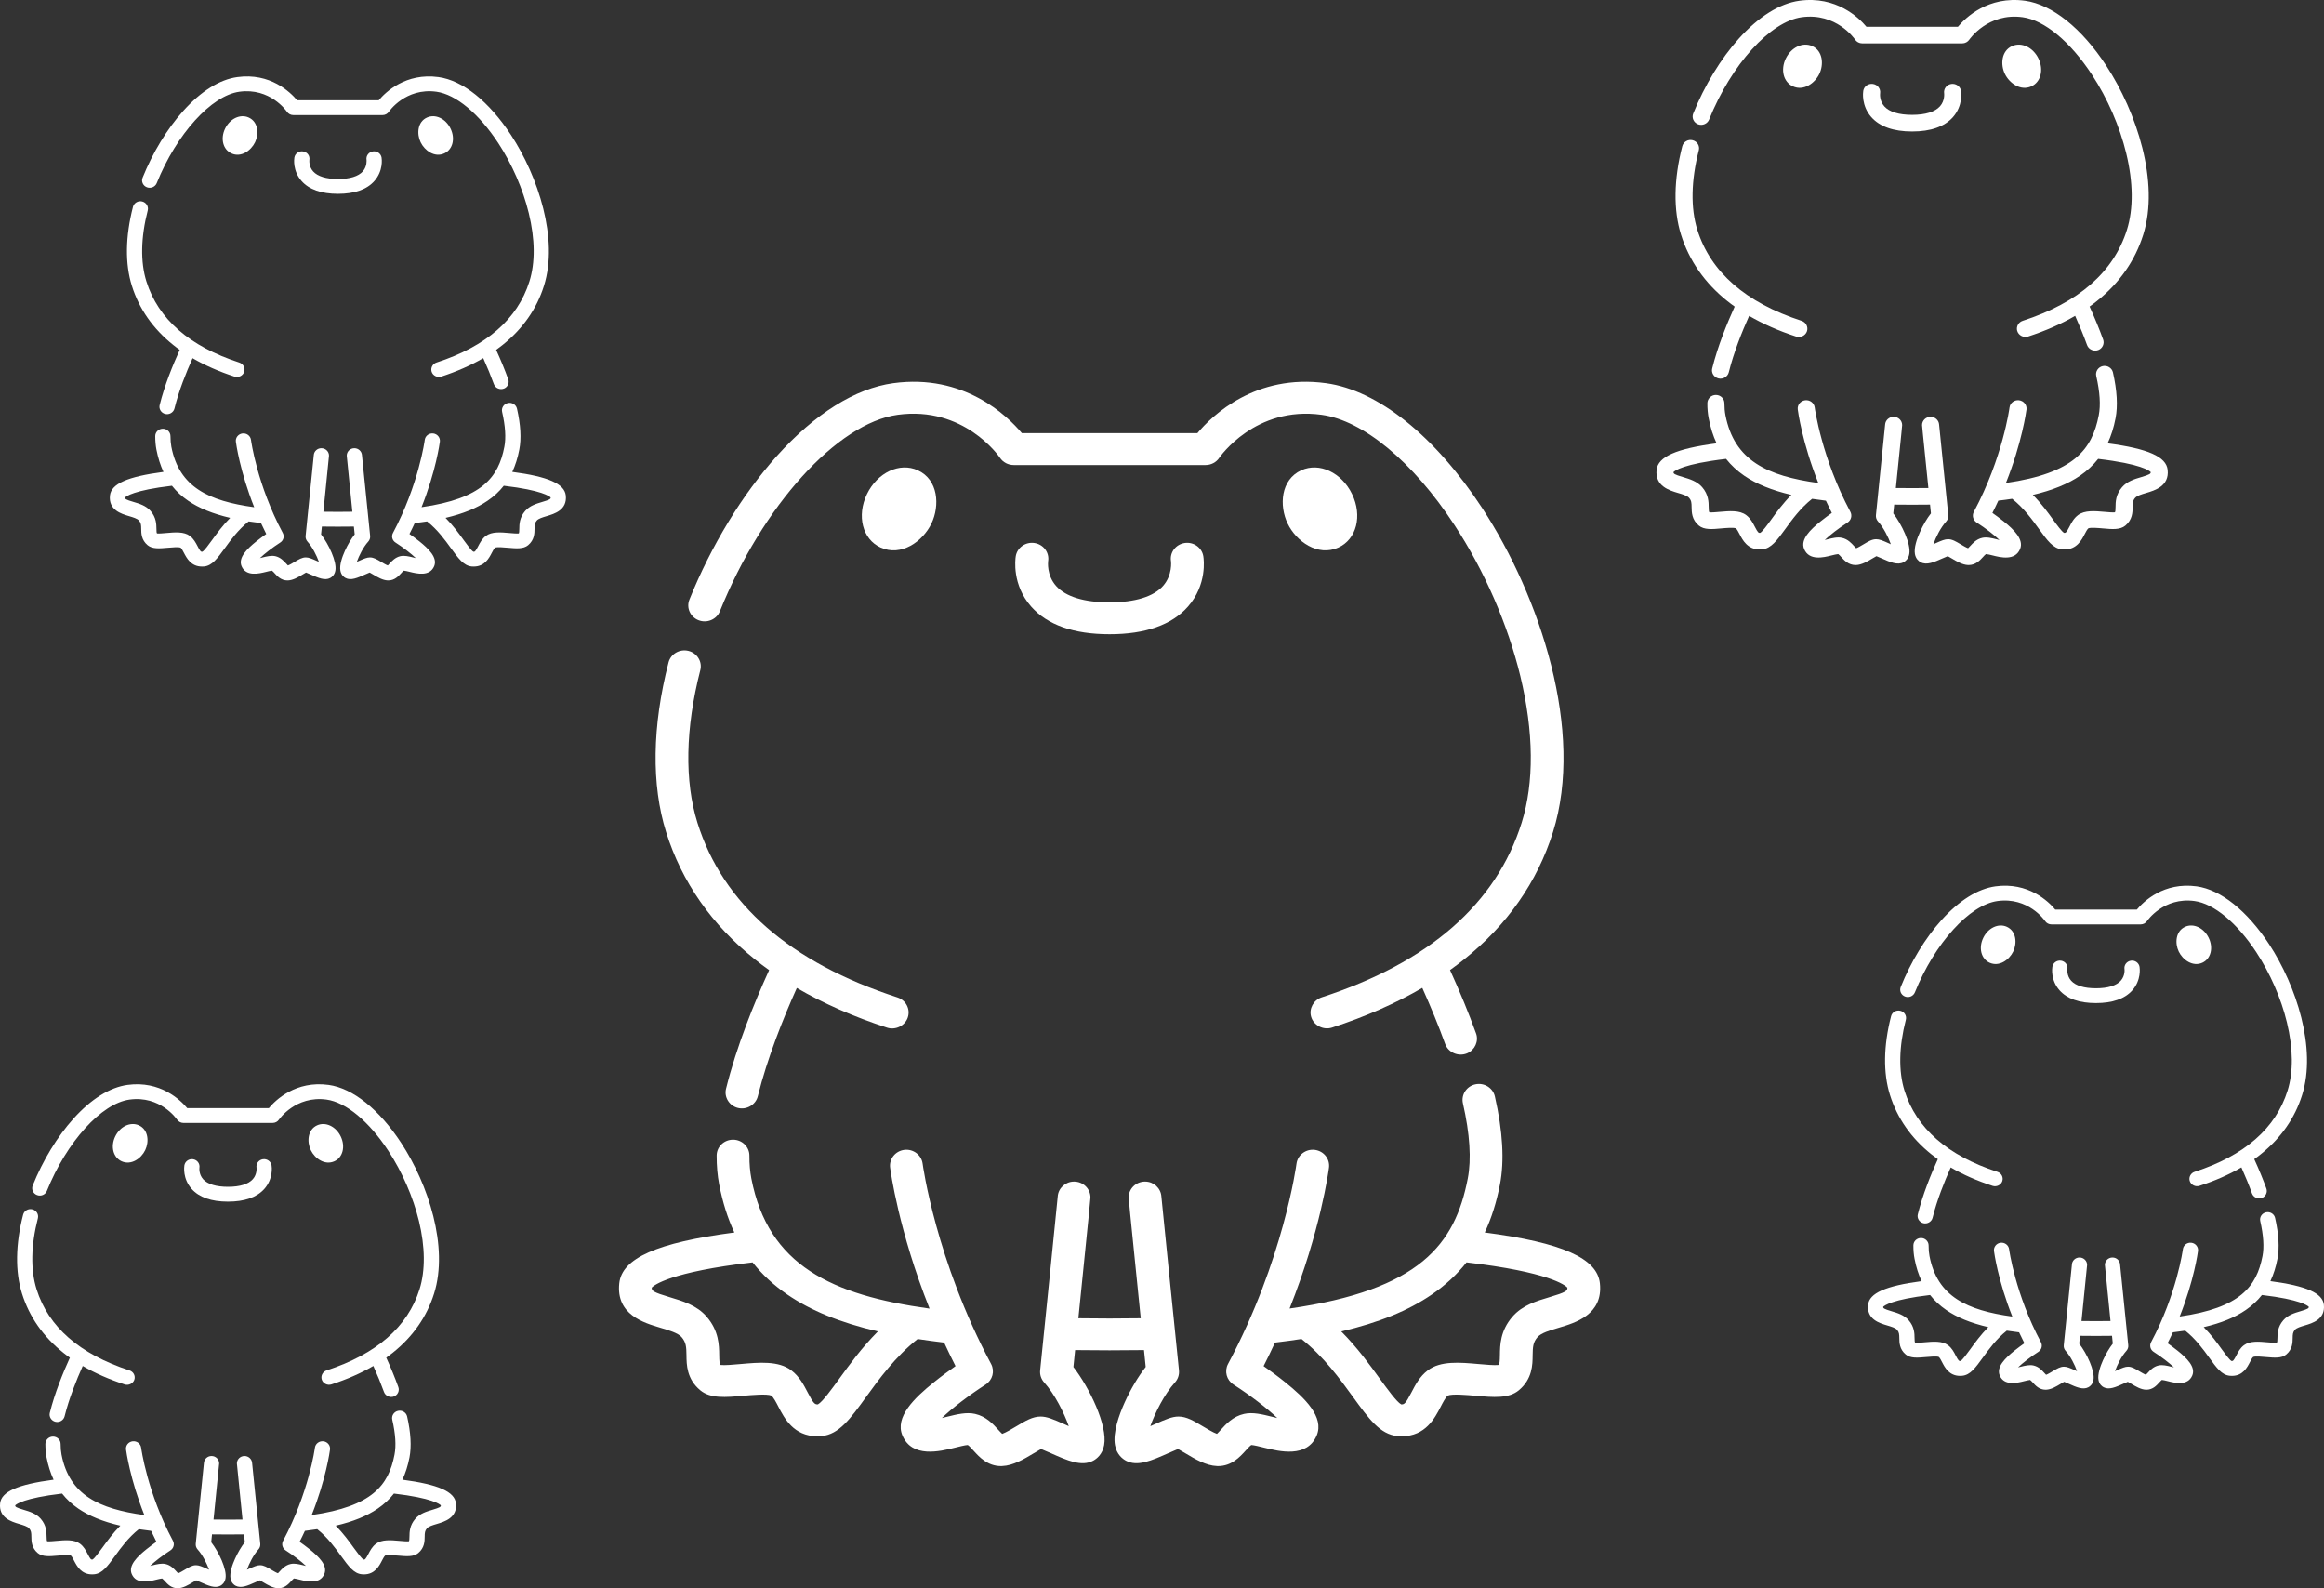 <svg width="60" height="41" viewBox="0 0 60 41" fill="none" xmlns="http://www.w3.org/2000/svg">
<rect x="0" y="0" width="60" height="41" fill="#333333" stroke="none"/>
<path d="M41.305 33.128C41.236 32.48 40.338 32.078 38.333 31.815C38.506 31.446 38.636 31.035 38.725 30.575C38.843 29.966 38.799 29.202 38.594 28.303C38.544 28.081 38.318 27.941 38.09 27.99C37.862 28.039 37.719 28.259 37.769 28.481C37.949 29.27 37.99 29.924 37.894 30.422C37.564 32.126 36.655 33.296 33.294 33.778C34.092 31.773 34.301 30.224 34.311 30.142C34.34 29.916 34.176 29.711 33.945 29.682C33.714 29.654 33.502 29.813 33.472 30.039C33.469 30.063 33.138 32.529 31.705 35.208C31.605 35.395 31.666 35.625 31.847 35.741C32.289 36.025 32.722 36.36 32.976 36.604C32.928 36.593 32.883 36.582 32.847 36.573C32.586 36.508 32.34 36.447 32.118 36.498C31.831 36.563 31.652 36.761 31.521 36.906C31.491 36.939 31.449 36.985 31.419 37.013C31.323 36.98 31.149 36.875 31.05 36.816C30.817 36.676 30.633 36.566 30.427 36.566C30.264 36.566 30.103 36.634 29.809 36.765C29.777 36.779 29.739 36.796 29.699 36.814C29.819 36.473 30.061 35.988 30.334 35.686C30.412 35.6 30.449 35.487 30.438 35.373C30.316 34.175 29.998 31.05 29.984 30.887C29.97 30.671 29.787 30.501 29.562 30.501C29.328 30.501 29.139 30.685 29.139 30.912C29.139 30.936 29.139 30.959 29.451 34.029C29.191 34.033 28.922 34.035 28.646 34.035C28.37 34.035 28.101 34.033 27.841 34.029C28.153 30.959 28.153 30.936 28.153 30.912C28.153 30.685 27.964 30.501 27.73 30.501C27.506 30.501 27.322 30.671 27.308 30.887C27.294 31.05 26.976 34.175 26.854 35.373C26.843 35.487 26.88 35.6 26.958 35.686C27.231 35.988 27.473 36.473 27.593 36.814C27.553 36.796 27.515 36.779 27.483 36.765C27.189 36.634 27.028 36.566 26.865 36.566C26.659 36.566 26.475 36.676 26.242 36.816C26.142 36.876 25.966 36.981 25.874 37.013C25.843 36.986 25.802 36.939 25.771 36.906C25.64 36.761 25.46 36.563 25.174 36.498C24.952 36.447 24.706 36.508 24.445 36.573C24.408 36.582 24.364 36.593 24.317 36.604C24.57 36.36 25.003 36.025 25.445 35.741C25.626 35.625 25.687 35.395 25.587 35.208C24.159 32.536 23.823 30.063 23.82 30.039C23.79 29.813 23.579 29.654 23.347 29.682C23.116 29.711 22.952 29.916 22.981 30.142C22.992 30.224 23.2 31.774 23.999 33.78C21.475 33.431 19.833 32.67 19.398 30.422C19.364 30.246 19.347 30.047 19.348 29.831C19.349 29.605 19.16 29.42 18.926 29.419C18.926 29.419 18.925 29.419 18.925 29.419C18.692 29.419 18.503 29.602 18.502 29.829C18.501 30.096 18.523 30.347 18.567 30.575C18.657 31.035 18.786 31.446 18.959 31.815C16.954 32.078 16.056 32.48 15.988 33.127C15.902 33.934 16.618 34.146 17.046 34.273C17.271 34.34 17.504 34.408 17.598 34.517C17.714 34.652 17.72 34.77 17.723 34.984C17.725 35.228 17.729 35.596 18.079 35.888C18.34 36.106 18.735 36.071 19.193 36.03C19.407 36.011 19.803 35.976 19.914 36.025C19.974 36.075 20.039 36.202 20.097 36.314C20.246 36.603 20.49 37.074 21.098 37.074C21.135 37.074 21.175 37.072 21.216 37.069C21.661 37.027 21.954 36.623 22.359 36.063C22.697 35.596 23.113 35.023 23.691 34.565C23.91 34.598 24.138 34.629 24.375 34.657C24.467 34.857 24.565 35.059 24.669 35.264C24.511 35.374 24.312 35.519 24.117 35.676C23.6 36.091 23.099 36.58 23.298 37.054C23.547 37.645 24.267 37.466 24.654 37.37C24.761 37.343 24.918 37.304 24.985 37.301C25.022 37.323 25.093 37.401 25.137 37.45C25.28 37.608 25.495 37.845 25.843 37.845C25.852 37.845 25.862 37.845 25.871 37.844C26.155 37.834 26.437 37.665 26.686 37.516C26.744 37.481 26.823 37.434 26.878 37.404C26.949 37.432 27.055 37.479 27.132 37.513C27.557 37.702 27.924 37.865 28.222 37.707C28.309 37.661 28.462 37.547 28.506 37.303C28.598 36.796 28.128 35.822 27.713 35.287C27.728 35.136 27.743 34.991 27.757 34.851C28.044 34.855 28.341 34.857 28.646 34.857C28.951 34.857 29.248 34.855 29.535 34.851C29.549 34.991 29.564 35.136 29.579 35.286C29.384 35.535 29.19 35.86 29.035 36.205C28.889 36.53 28.728 36.983 28.786 37.303C28.83 37.547 28.983 37.661 29.07 37.707C29.369 37.865 29.735 37.702 30.16 37.513C30.237 37.479 30.343 37.432 30.414 37.404C30.469 37.434 30.548 37.481 30.606 37.516C30.855 37.665 31.137 37.834 31.421 37.844C31.43 37.845 31.439 37.845 31.449 37.845C31.797 37.845 32.011 37.608 32.155 37.45C32.199 37.401 32.272 37.321 32.306 37.301C32.372 37.304 32.531 37.343 32.638 37.37C33.025 37.466 33.745 37.645 33.994 37.054C34.193 36.58 33.692 36.091 33.175 35.676C32.98 35.519 32.781 35.374 32.623 35.264C32.727 35.059 32.825 34.857 32.917 34.657C33.154 34.629 33.382 34.598 33.601 34.564C34.179 35.022 34.595 35.596 34.933 36.063C35.339 36.623 35.631 37.027 36.077 37.069C36.117 37.072 36.157 37.074 36.194 37.074C36.802 37.074 37.046 36.603 37.195 36.314C37.253 36.202 37.318 36.075 37.378 36.025C37.489 35.976 37.885 36.011 38.099 36.03C38.557 36.071 38.952 36.106 39.213 35.888C39.563 35.596 39.567 35.228 39.569 34.984C39.572 34.77 39.578 34.652 39.694 34.517C39.788 34.408 40.021 34.339 40.246 34.273C40.674 34.146 41.39 33.934 41.305 33.128ZM21.668 35.59C21.483 35.844 21.233 36.191 21.117 36.252C21.04 36.257 21.005 36.24 20.853 35.945C20.753 35.752 20.64 35.532 20.428 35.372C20.099 35.123 19.6 35.168 19.116 35.211C18.95 35.226 18.708 35.248 18.601 35.235C18.576 35.199 18.57 35.143 18.568 34.976C18.565 34.728 18.561 34.355 18.245 33.989C17.99 33.693 17.619 33.583 17.293 33.486C16.859 33.358 16.822 33.318 16.826 33.238C16.884 33.177 17.298 32.835 19.43 32.586C19.679 32.901 19.976 33.177 20.327 33.417C20.928 33.83 21.691 34.142 22.665 34.369C22.247 34.79 21.925 35.235 21.668 35.59ZM39.999 33.486C39.673 33.583 39.302 33.693 39.047 33.989C38.73 34.355 38.727 34.728 38.724 34.976C38.722 35.143 38.715 35.2 38.691 35.235C38.584 35.248 38.342 35.226 38.176 35.211C37.693 35.168 37.193 35.123 36.864 35.372C36.652 35.532 36.539 35.752 36.439 35.945C36.287 36.24 36.252 36.257 36.175 36.252C36.06 36.191 35.809 35.844 35.624 35.59C35.367 35.235 35.046 34.79 34.628 34.369C35.601 34.142 36.364 33.83 36.965 33.417C37.316 33.177 37.614 32.901 37.862 32.586C39.994 32.835 40.408 33.177 40.466 33.238C40.471 33.318 40.433 33.358 39.999 33.486Z" fill="white"/>
<path d="M19.5 24.773C19.615 24.865 19.734 24.955 19.857 25.042C19.474 25.883 19.014 27.013 18.744 28.105C18.69 28.32 18.828 28.543 19.048 28.599C19.274 28.657 19.511 28.519 19.565 28.298C19.809 27.317 20.217 26.294 20.572 25.503C21.26 25.904 22.039 26.247 22.901 26.527C23.12 26.598 23.363 26.48 23.436 26.267C23.51 26.052 23.391 25.819 23.169 25.747C20.4 24.847 18.663 23.331 18.007 21.241C17.669 20.163 17.694 18.801 18.08 17.3C18.137 17.08 17.999 16.857 17.773 16.801C17.546 16.746 17.316 16.88 17.26 17.1C16.836 18.746 16.815 20.261 17.198 21.481C17.603 22.77 18.378 23.878 19.5 24.773Z" fill="white"/>
<path d="M18.038 16.011C18.255 16.094 18.501 15.99 18.586 15.778C19.685 13.054 21.616 10.921 23.177 10.707C24.878 10.474 25.78 11.764 25.817 11.817C25.895 11.934 26.028 12.004 26.171 12.004H31.125C31.268 12.004 31.401 11.934 31.479 11.817C31.488 11.804 32.402 10.472 34.119 10.707C35.197 10.854 36.482 11.921 37.554 13.558C38.326 14.736 38.928 16.119 39.251 17.452C39.599 18.892 39.611 20.201 39.285 21.239C38.629 23.329 36.892 24.845 34.123 25.745C33.913 25.814 33.791 26.036 33.849 26.243C33.912 26.468 34.164 26.599 34.391 26.525C35.253 26.245 36.032 25.902 36.72 25.501C36.945 26.002 37.144 26.488 37.311 26.949C37.391 27.172 37.657 27.284 37.879 27.189C38.079 27.104 38.181 26.876 38.108 26.676C37.92 26.155 37.694 25.606 37.436 25.04C37.558 24.953 37.678 24.863 37.793 24.771C38.915 23.876 39.689 22.768 40.094 21.48C40.911 18.877 39.765 15.404 38.267 13.116C37.046 11.251 35.577 10.076 34.237 9.892C32.41 9.642 31.293 10.729 30.914 11.181H26.382C26.003 10.729 24.886 9.642 23.059 9.892C22.08 10.027 21.043 10.675 20.058 11.769C19.166 12.762 18.363 14.079 17.799 15.478C17.714 15.689 17.821 15.928 18.038 16.011Z" fill="white"/>
<path d="M26.707 14.017C26.476 13.982 26.26 14.136 26.224 14.36C26.212 14.433 26.124 15.093 26.622 15.658C27.039 16.131 27.72 16.371 28.646 16.371C29.572 16.371 30.253 16.131 30.67 15.658C31.168 15.093 31.079 14.433 31.067 14.36C31.032 14.136 30.815 13.982 30.585 14.017C30.354 14.052 30.196 14.262 30.232 14.486C30.233 14.49 30.276 14.841 30.028 15.123C29.783 15.401 29.305 15.549 28.646 15.549C27.993 15.549 27.518 15.404 27.27 15.13C27.015 14.847 27.059 14.496 27.06 14.486C27.096 14.262 26.938 14.052 26.707 14.017Z" fill="white"/>
<path d="M23.695 12.139C23.228 11.926 22.651 12.197 22.382 12.756C22.113 13.315 22.267 13.92 22.734 14.133C23.268 14.376 23.824 13.978 24.047 13.515C24.269 13.053 24.226 12.381 23.695 12.139Z" fill="white"/>
<path d="M34.556 14.133C35.023 13.92 35.178 13.315 34.908 12.756C34.639 12.197 34.063 11.926 33.596 12.139C33.064 12.381 33.021 13.053 33.244 13.515C33.467 13.978 34.022 14.376 34.556 14.133Z" fill="white"/>
<path d="M14.607 12.791C14.575 12.49 14.157 12.303 13.226 12.181C13.306 12.009 13.366 11.818 13.407 11.604C13.462 11.321 13.442 10.966 13.347 10.548C13.323 10.445 13.219 10.38 13.113 10.403C13.007 10.426 12.94 10.528 12.963 10.631C13.047 10.998 13.066 11.302 13.021 11.533C12.868 12.325 12.445 12.869 10.883 13.093C11.254 12.161 11.351 11.441 11.356 11.403C11.37 11.298 11.293 11.203 11.186 11.189C11.078 11.176 10.98 11.25 10.966 11.355C10.965 11.367 10.81 12.512 10.145 13.758C10.098 13.845 10.127 13.952 10.211 14.005C10.416 14.137 10.617 14.293 10.735 14.407C10.713 14.402 10.692 14.396 10.676 14.392C10.554 14.362 10.44 14.334 10.336 14.357C10.204 14.388 10.12 14.48 10.059 14.547C10.045 14.562 10.026 14.584 10.012 14.597C9.967 14.581 9.886 14.533 9.84 14.505C9.732 14.44 9.646 14.389 9.551 14.389C9.475 14.389 9.4 14.421 9.263 14.482C9.249 14.488 9.231 14.496 9.212 14.504C9.268 14.346 9.38 14.12 9.508 13.98C9.544 13.94 9.561 13.887 9.556 13.835C9.499 13.277 9.351 11.825 9.345 11.749C9.338 11.649 9.253 11.57 9.149 11.57C9.04 11.57 8.952 11.655 8.952 11.761C8.952 11.772 8.952 11.783 9.097 13.21C8.976 13.212 8.851 13.213 8.723 13.213C8.595 13.213 8.47 13.211 8.349 13.21C8.494 11.783 8.494 11.772 8.494 11.761C8.494 11.655 8.406 11.57 8.297 11.57C8.193 11.57 8.107 11.649 8.101 11.749C8.094 11.825 7.947 13.277 7.89 13.835C7.885 13.887 7.902 13.94 7.938 13.98C8.065 14.12 8.178 14.346 8.233 14.504C8.215 14.496 8.197 14.488 8.183 14.482C8.046 14.421 7.971 14.389 7.895 14.389C7.799 14.389 7.714 14.44 7.606 14.505C7.559 14.533 7.477 14.582 7.434 14.597C7.42 14.584 7.401 14.562 7.387 14.547C7.326 14.48 7.242 14.388 7.109 14.357C7.006 14.334 6.891 14.362 6.77 14.392C6.753 14.396 6.732 14.402 6.711 14.407C6.829 14.293 7.03 14.137 7.235 14.005C7.319 13.952 7.348 13.845 7.301 13.758C6.637 12.516 6.481 11.367 6.48 11.355C6.466 11.25 6.368 11.176 6.26 11.189C6.152 11.203 6.076 11.298 6.09 11.403C6.095 11.441 6.192 12.162 6.563 13.094C5.39 12.932 4.627 12.578 4.424 11.533C4.409 11.451 4.401 11.359 4.401 11.259C4.401 11.153 4.314 11.067 4.205 11.067C4.205 11.067 4.205 11.067 4.205 11.067C4.096 11.067 4.008 11.152 4.008 11.258C4.008 11.382 4.018 11.498 4.038 11.604C4.08 11.818 4.14 12.009 4.22 12.181C3.288 12.303 2.871 12.49 2.839 12.791C2.799 13.166 3.132 13.264 3.331 13.323C3.436 13.354 3.544 13.386 3.588 13.437C3.642 13.499 3.645 13.554 3.646 13.654C3.647 13.767 3.649 13.938 3.811 14.074C3.933 14.175 4.116 14.159 4.329 14.14C4.429 14.131 4.613 14.115 4.664 14.138C4.692 14.161 4.722 14.22 4.749 14.272C4.819 14.406 4.932 14.625 5.214 14.625C5.232 14.625 5.25 14.624 5.269 14.623C5.476 14.603 5.612 14.415 5.801 14.155C5.958 13.938 6.151 13.672 6.42 13.459C6.521 13.474 6.628 13.489 6.738 13.502C6.78 13.594 6.826 13.689 6.874 13.784C6.801 13.835 6.709 13.902 6.618 13.975C6.378 14.168 6.145 14.395 6.237 14.616C6.353 14.89 6.688 14.807 6.867 14.763C6.917 14.75 6.99 14.732 7.021 14.731C7.038 14.741 7.072 14.777 7.092 14.8C7.158 14.873 7.258 14.983 7.42 14.983C7.424 14.983 7.429 14.983 7.433 14.983C7.565 14.978 7.696 14.9 7.812 14.831C7.839 14.814 7.875 14.792 7.901 14.779C7.934 14.791 7.983 14.813 8.019 14.829C8.217 14.917 8.387 14.993 8.526 14.919C8.566 14.898 8.637 14.845 8.658 14.731C8.701 14.496 8.482 14.043 8.289 13.794C8.296 13.724 8.303 13.657 8.31 13.592C8.443 13.594 8.581 13.595 8.723 13.595C8.865 13.595 9.003 13.594 9.136 13.592C9.143 13.657 9.15 13.724 9.157 13.794C9.066 13.91 8.976 14.061 8.904 14.221C8.836 14.372 8.761 14.583 8.788 14.731C8.809 14.845 8.879 14.898 8.92 14.919C9.059 14.993 9.229 14.917 9.427 14.829C9.462 14.813 9.512 14.791 9.544 14.779C9.57 14.792 9.607 14.814 9.634 14.831C9.75 14.9 9.881 14.978 10.012 14.983C10.017 14.983 10.021 14.983 10.025 14.983C10.187 14.983 10.287 14.873 10.354 14.8C10.374 14.777 10.408 14.74 10.424 14.731C10.455 14.732 10.528 14.75 10.578 14.762C10.758 14.807 11.093 14.89 11.209 14.616C11.301 14.395 11.068 14.168 10.828 13.975C10.737 13.902 10.645 13.835 10.571 13.784C10.62 13.689 10.665 13.594 10.708 13.501C10.818 13.489 10.924 13.474 11.026 13.459C11.295 13.671 11.488 13.938 11.645 14.155C11.834 14.415 11.97 14.603 12.177 14.623C12.195 14.624 12.214 14.625 12.231 14.625C12.514 14.625 12.627 14.406 12.696 14.272C12.723 14.22 12.754 14.161 12.781 14.138C12.833 14.114 13.017 14.131 13.117 14.14C13.329 14.159 13.513 14.175 13.634 14.074C13.797 13.938 13.799 13.767 13.8 13.654C13.801 13.554 13.804 13.499 13.858 13.437C13.902 13.386 14.01 13.354 14.114 13.323C14.313 13.264 14.646 13.166 14.607 12.791ZM5.479 13.935C5.394 14.053 5.277 14.214 5.223 14.243C5.187 14.245 5.171 14.237 5.101 14.1C5.054 14.01 5.001 13.909 4.903 13.834C4.75 13.719 4.518 13.739 4.293 13.759C4.216 13.766 4.104 13.776 4.054 13.77C4.043 13.754 4.039 13.727 4.039 13.65C4.037 13.535 4.036 13.361 3.889 13.191C3.77 13.053 3.598 13.002 3.446 12.957C3.244 12.898 3.227 12.88 3.229 12.842C3.256 12.814 3.448 12.655 4.439 12.539C4.555 12.686 4.693 12.814 4.856 12.925C5.136 13.117 5.49 13.262 5.943 13.368C5.748 13.564 5.599 13.77 5.479 13.935ZM14 12.957C13.848 13.002 13.676 13.053 13.557 13.191C13.41 13.361 13.408 13.535 13.407 13.65C13.406 13.727 13.403 13.754 13.392 13.77C13.342 13.776 13.229 13.766 13.152 13.759C12.928 13.739 12.695 13.719 12.543 13.834C12.444 13.909 12.392 14.01 12.345 14.1C12.274 14.237 12.258 14.245 12.222 14.243C12.169 14.214 12.052 14.053 11.966 13.935C11.847 13.77 11.697 13.564 11.503 13.368C11.956 13.262 12.31 13.117 12.59 12.925C12.753 12.814 12.891 12.686 13.006 12.539C13.997 12.655 14.19 12.814 14.217 12.842C14.219 12.88 14.201 12.898 14 12.957Z" fill="white"/>
<path d="M4.474 8.906C4.527 8.949 4.583 8.991 4.64 9.031C4.462 9.422 4.248 9.947 4.122 10.455C4.097 10.555 4.161 10.659 4.264 10.685C4.369 10.712 4.479 10.647 4.504 10.545C4.617 10.088 4.807 9.613 4.972 9.246C5.292 9.432 5.654 9.591 6.055 9.722C6.156 9.755 6.27 9.7 6.303 9.601C6.338 9.501 6.282 9.392 6.179 9.359C4.892 8.941 4.085 8.236 3.78 7.265C3.623 6.764 3.634 6.13 3.814 5.433C3.84 5.33 3.776 5.227 3.671 5.201C3.566 5.175 3.459 5.238 3.433 5.34C3.236 6.105 3.226 6.809 3.404 7.376C3.592 7.975 3.952 8.49 4.474 8.906Z" fill="white"/>
<path d="M3.793 4.834C3.894 4.872 4.008 4.824 4.047 4.726C4.558 3.459 5.456 2.468 6.181 2.368C6.972 2.26 7.391 2.86 7.408 2.884C7.445 2.939 7.506 2.971 7.573 2.971H9.876C9.942 2.971 10.004 2.939 10.04 2.884C10.044 2.878 10.469 2.259 11.267 2.368C11.768 2.437 12.365 2.932 12.864 3.694C13.222 4.241 13.502 4.884 13.652 5.504C13.815 6.173 13.82 6.781 13.668 7.264C13.364 8.235 12.556 8.94 11.269 9.358C11.171 9.39 11.115 9.493 11.142 9.59C11.171 9.694 11.288 9.755 11.394 9.721C11.794 9.59 12.156 9.431 12.476 9.245C12.581 9.478 12.673 9.703 12.751 9.918C12.788 10.021 12.912 10.073 13.015 10.029C13.108 9.99 13.155 9.884 13.121 9.791C13.034 9.549 12.929 9.294 12.809 9.031C12.866 8.99 12.921 8.948 12.975 8.905C13.496 8.489 13.856 7.975 14.044 7.375C14.424 6.166 13.892 4.552 13.195 3.488C12.627 2.621 11.945 2.075 11.322 1.99C10.473 1.874 9.953 2.379 9.778 2.589H7.671C7.495 2.379 6.976 1.873 6.127 1.99C5.671 2.052 5.189 2.354 4.732 2.862C4.317 3.323 3.944 3.936 3.682 4.586C3.642 4.684 3.692 4.795 3.793 4.834Z" fill="white"/>
<path d="M7.824 3.909C7.717 3.892 7.617 3.964 7.6 4.068C7.594 4.102 7.553 4.409 7.785 4.671C7.978 4.891 8.295 5.003 8.726 5.003C9.156 5.003 9.473 4.891 9.666 4.671C9.898 4.409 9.857 4.102 9.851 4.068C9.834 3.964 9.734 3.892 9.627 3.909C9.52 3.925 9.446 4.022 9.463 4.127C9.463 4.128 9.483 4.292 9.368 4.423C9.254 4.552 9.032 4.621 8.725 4.621C8.422 4.621 8.201 4.553 8.086 4.426C7.967 4.295 7.988 4.131 7.988 4.127C8.005 4.022 7.932 3.925 7.824 3.909Z" fill="white"/>
<path d="M6.422 3.034C6.205 2.935 5.937 3.061 5.811 3.321C5.686 3.58 5.758 3.862 5.975 3.96C6.223 4.074 6.481 3.888 6.585 3.673C6.689 3.459 6.669 3.146 6.422 3.034Z" fill="white"/>
<path d="M11.47 3.96C11.687 3.862 11.758 3.581 11.633 3.321C11.508 3.061 11.24 2.935 11.023 3.034C10.776 3.146 10.756 3.459 10.86 3.673C10.963 3.888 11.221 4.074 11.47 3.96Z" fill="white"/>
<path d="M59.997 33.681C59.965 33.381 59.548 33.194 58.616 33.071C58.696 32.9 58.757 32.709 58.798 32.495C58.853 32.212 58.832 31.857 58.737 31.439C58.714 31.336 58.609 31.271 58.503 31.294C58.397 31.317 58.33 31.419 58.354 31.521C58.437 31.889 58.457 32.192 58.412 32.424C58.258 33.216 57.836 33.76 56.274 33.984C56.645 33.052 56.742 32.332 56.747 32.294C56.76 32.189 56.684 32.093 56.576 32.08C56.469 32.067 56.37 32.141 56.357 32.246C56.355 32.257 56.201 33.403 55.535 34.648C55.489 34.735 55.517 34.842 55.601 34.896C55.807 35.028 56.008 35.184 56.126 35.297C56.104 35.292 56.083 35.287 56.066 35.283C55.945 35.253 55.83 35.224 55.727 35.248C55.594 35.278 55.511 35.37 55.45 35.437C55.436 35.453 55.416 35.474 55.402 35.487C55.358 35.472 55.277 35.423 55.231 35.396C55.123 35.331 55.037 35.279 54.941 35.279C54.866 35.279 54.791 35.311 54.654 35.372C54.639 35.379 54.622 35.386 54.603 35.395C54.659 35.236 54.771 35.011 54.898 34.871C54.934 34.831 54.952 34.778 54.946 34.725C54.889 34.168 54.742 32.716 54.735 32.64C54.729 32.54 54.644 32.46 54.539 32.46C54.431 32.46 54.343 32.546 54.343 32.652C54.343 32.663 54.343 32.674 54.488 34.1C54.367 34.102 54.242 34.103 54.113 34.103C53.985 34.103 53.86 34.102 53.739 34.1C53.884 32.674 53.884 32.663 53.884 32.652C53.884 32.546 53.796 32.46 53.688 32.46C53.583 32.46 53.498 32.54 53.492 32.64C53.485 32.716 53.337 34.168 53.281 34.725C53.275 34.778 53.293 34.831 53.329 34.871C53.456 35.011 53.568 35.236 53.624 35.395C53.605 35.386 53.588 35.379 53.573 35.372C53.436 35.311 53.361 35.279 53.286 35.279C53.19 35.279 53.104 35.331 52.996 35.396C52.95 35.424 52.868 35.473 52.825 35.488C52.811 35.475 52.791 35.453 52.777 35.437C52.716 35.37 52.633 35.278 52.5 35.248C52.397 35.224 52.282 35.253 52.161 35.283C52.144 35.287 52.123 35.292 52.101 35.297C52.219 35.184 52.42 35.028 52.626 34.896C52.71 34.842 52.738 34.735 52.692 34.648C52.028 33.407 51.872 32.257 51.87 32.246C51.856 32.141 51.758 32.067 51.651 32.08C51.543 32.093 51.467 32.189 51.48 32.294C51.485 32.332 51.582 33.052 51.953 33.985C50.78 33.823 50.017 33.469 49.815 32.424C49.799 32.342 49.791 32.25 49.792 32.149C49.792 32.044 49.704 31.958 49.596 31.958C49.596 31.958 49.595 31.958 49.595 31.958C49.487 31.958 49.399 32.043 49.399 32.148C49.398 32.272 49.408 32.389 49.429 32.495C49.47 32.709 49.531 32.9 49.611 33.071C48.679 33.194 48.262 33.381 48.23 33.681C48.19 34.056 48.523 34.155 48.722 34.214C48.826 34.245 48.934 34.277 48.978 34.327C49.032 34.39 49.035 34.445 49.036 34.544C49.037 34.658 49.039 34.829 49.202 34.965C49.323 35.066 49.507 35.05 49.72 35.031C49.819 35.022 50.003 35.005 50.055 35.028C50.083 35.051 50.113 35.11 50.14 35.163C50.209 35.297 50.322 35.516 50.605 35.516C50.623 35.516 50.641 35.515 50.66 35.513C50.867 35.494 51.003 35.306 51.191 35.046C51.349 34.829 51.542 34.562 51.81 34.349C51.912 34.365 52.018 34.379 52.128 34.392C52.171 34.485 52.217 34.579 52.265 34.674C52.192 34.726 52.099 34.793 52.008 34.866C51.768 35.059 51.535 35.286 51.628 35.506C51.743 35.781 52.078 35.698 52.258 35.653C52.307 35.641 52.381 35.623 52.412 35.621C52.429 35.632 52.462 35.668 52.483 35.69C52.549 35.764 52.649 35.874 52.811 35.874C52.815 35.874 52.819 35.874 52.824 35.874C52.956 35.869 53.087 35.791 53.202 35.721C53.229 35.705 53.266 35.683 53.292 35.669C53.325 35.682 53.374 35.704 53.41 35.72C53.607 35.808 53.778 35.883 53.916 35.81C53.957 35.789 54.028 35.736 54.048 35.622C54.091 35.387 53.873 34.934 53.68 34.685C53.687 34.615 53.694 34.548 53.7 34.482C53.834 34.484 53.972 34.485 54.113 34.485C54.255 34.485 54.393 34.484 54.527 34.482C54.533 34.547 54.54 34.615 54.547 34.684C54.456 34.8 54.367 34.952 54.294 35.112C54.227 35.263 54.151 35.474 54.178 35.622C54.199 35.736 54.27 35.789 54.311 35.81C54.449 35.883 54.62 35.808 54.817 35.72C54.853 35.704 54.902 35.682 54.935 35.669C54.961 35.683 54.998 35.705 55.025 35.721C55.14 35.79 55.271 35.869 55.403 35.874C55.408 35.874 55.412 35.874 55.416 35.874C55.578 35.874 55.678 35.764 55.744 35.69C55.765 35.668 55.799 35.63 55.814 35.621C55.845 35.622 55.919 35.641 55.969 35.653C56.149 35.698 56.483 35.781 56.599 35.506C56.692 35.286 56.459 35.059 56.219 34.866C56.128 34.793 56.035 34.726 55.962 34.674C56.01 34.579 56.056 34.485 56.099 34.392C56.209 34.379 56.315 34.365 56.417 34.349C56.685 34.562 56.879 34.829 57.036 35.046C57.224 35.306 57.36 35.494 57.567 35.513C57.586 35.515 57.604 35.516 57.622 35.516C57.904 35.516 58.018 35.297 58.087 35.162C58.114 35.11 58.144 35.051 58.172 35.028C58.224 35.005 58.408 35.022 58.507 35.031C58.72 35.05 58.904 35.066 59.025 34.965C59.188 34.829 59.189 34.658 59.191 34.544C59.192 34.445 59.195 34.39 59.249 34.327C59.292 34.277 59.4 34.245 59.505 34.214C59.704 34.155 60.037 34.056 59.997 33.681ZM50.87 34.826C50.784 34.944 50.668 35.105 50.614 35.133C50.578 35.136 50.562 35.128 50.491 34.991C50.445 34.901 50.392 34.799 50.294 34.725C50.141 34.609 49.909 34.63 49.684 34.65C49.607 34.657 49.494 34.667 49.445 34.661C49.433 34.644 49.43 34.618 49.429 34.541C49.428 34.425 49.426 34.252 49.279 34.082C49.16 33.944 48.988 33.893 48.836 33.848C48.635 33.788 48.617 33.77 48.62 33.733C48.647 33.705 48.839 33.545 49.83 33.429C49.946 33.576 50.084 33.704 50.247 33.816C50.526 34.008 50.881 34.153 51.333 34.258C51.139 34.454 50.989 34.661 50.87 34.826ZM59.391 33.848C59.239 33.893 59.066 33.944 58.948 34.082C58.801 34.252 58.799 34.425 58.798 34.541C58.797 34.618 58.794 34.645 58.782 34.661C58.733 34.667 58.62 34.657 58.543 34.65C58.318 34.63 58.086 34.609 57.933 34.725C57.835 34.799 57.782 34.901 57.736 34.991C57.665 35.128 57.649 35.136 57.613 35.133C57.559 35.105 57.443 34.944 57.357 34.826C57.238 34.661 57.088 34.454 56.894 34.258C57.346 34.153 57.701 34.008 57.98 33.816C58.143 33.704 58.282 33.576 58.397 33.429C59.388 33.545 59.58 33.705 59.607 33.733C59.609 33.77 59.592 33.788 59.391 33.848Z" fill="white"/>
<path d="M49.864 29.797C49.918 29.84 49.973 29.881 50.03 29.922C49.852 30.313 49.639 30.838 49.513 31.346C49.488 31.446 49.552 31.549 49.654 31.575C49.759 31.602 49.87 31.538 49.895 31.435C50.008 30.979 50.198 30.504 50.363 30.136C50.683 30.323 51.045 30.482 51.445 30.612C51.547 30.645 51.66 30.59 51.694 30.491C51.728 30.391 51.673 30.283 51.57 30.25C50.283 29.831 49.476 29.127 49.17 28.155C49.013 27.654 49.025 27.021 49.204 26.324C49.231 26.221 49.167 26.117 49.062 26.092C48.956 26.066 48.849 26.128 48.823 26.231C48.626 26.995 48.617 27.7 48.795 28.267C48.983 28.866 49.343 29.381 49.864 29.797Z" fill="white"/>
<path d="M49.183 25.724C49.284 25.763 49.398 25.715 49.438 25.616C49.949 24.35 50.846 23.358 51.572 23.259C52.363 23.151 52.782 23.75 52.799 23.775C52.835 23.829 52.897 23.862 52.964 23.862H55.266C55.333 23.862 55.395 23.829 55.431 23.775C55.435 23.769 55.86 23.15 56.658 23.259C57.159 23.328 57.756 23.823 58.254 24.584C58.613 25.132 58.893 25.774 59.043 26.394C59.205 27.063 59.211 27.672 59.059 28.154C58.754 29.126 57.947 29.83 56.66 30.249C56.562 30.28 56.505 30.384 56.532 30.48C56.562 30.585 56.679 30.646 56.784 30.611C57.185 30.481 57.547 30.322 57.867 30.135C57.971 30.368 58.064 30.594 58.141 30.808C58.179 30.912 58.302 30.964 58.406 30.92C58.498 30.88 58.546 30.774 58.512 30.681C58.424 30.439 58.319 30.184 58.199 29.921C58.256 29.881 58.312 29.839 58.365 29.796C58.887 29.38 59.247 28.865 59.435 28.266C59.815 27.057 59.282 25.442 58.586 24.379C58.018 23.512 57.335 22.966 56.713 22.88C55.863 22.764 55.344 23.269 55.168 23.48H53.062C52.886 23.269 52.366 22.764 51.517 22.88C51.062 22.943 50.58 23.244 50.122 23.753C49.708 24.214 49.334 24.826 49.072 25.477C49.033 25.575 49.082 25.686 49.183 25.724Z" fill="white"/>
<path d="M53.211 24.799C53.104 24.783 53.003 24.854 52.987 24.959C52.981 24.993 52.94 25.299 53.171 25.562C53.365 25.782 53.682 25.893 54.112 25.893C54.543 25.893 54.859 25.782 55.053 25.562C55.284 25.299 55.243 24.993 55.238 24.959C55.221 24.854 55.12 24.783 55.014 24.799C54.906 24.815 54.833 24.913 54.849 25.017C54.85 25.019 54.87 25.183 54.755 25.313C54.641 25.443 54.419 25.511 54.112 25.511C53.809 25.511 53.588 25.444 53.473 25.317C53.354 25.185 53.374 25.022 53.375 25.017C53.392 24.913 53.318 24.815 53.211 24.799Z" fill="white"/>
<path d="M51.812 23.924C51.595 23.825 51.327 23.951 51.202 24.211C51.077 24.471 51.149 24.752 51.366 24.851C51.614 24.964 51.872 24.779 51.976 24.564C52.079 24.349 52.059 24.037 51.812 23.924Z" fill="white"/>
<path d="M56.86 24.851C57.077 24.752 57.149 24.471 57.024 24.211C56.899 23.951 56.631 23.825 56.414 23.924C56.167 24.037 56.147 24.349 56.25 24.564C56.354 24.779 56.612 24.964 56.86 24.851Z" fill="white"/>
<path d="M11.771 38.806C11.739 38.506 11.321 38.319 10.389 38.196C10.47 38.025 10.53 37.834 10.572 37.62C10.626 37.337 10.606 36.982 10.511 36.564C10.488 36.461 10.383 36.396 10.277 36.419C10.171 36.441 10.104 36.544 10.127 36.647C10.211 37.014 10.23 37.317 10.185 37.549C10.032 38.341 9.609 38.885 8.047 39.109C8.418 38.177 8.515 37.457 8.52 37.419C8.534 37.314 8.457 37.218 8.35 37.205C8.242 37.192 8.144 37.266 8.13 37.371C8.129 37.382 7.975 38.528 7.309 39.773C7.262 39.86 7.291 39.967 7.375 40.021C7.58 40.153 7.781 40.309 7.899 40.422C7.877 40.417 7.856 40.412 7.84 40.408C7.718 40.378 7.604 40.349 7.501 40.373C7.368 40.403 7.284 40.495 7.223 40.562C7.209 40.578 7.19 40.599 7.176 40.612C7.131 40.597 7.05 40.548 7.004 40.521C6.896 40.456 6.81 40.404 6.715 40.404C6.639 40.404 6.564 40.436 6.427 40.497C6.413 40.504 6.395 40.511 6.376 40.52C6.432 40.361 6.545 40.136 6.672 39.996C6.708 39.956 6.725 39.903 6.72 39.85C6.663 39.293 6.515 37.841 6.509 37.765C6.502 37.665 6.417 37.585 6.313 37.585C6.204 37.585 6.116 37.671 6.116 37.777C6.116 37.788 6.116 37.799 6.261 39.225C6.14 39.227 6.015 39.228 5.887 39.228C5.759 39.228 5.634 39.227 5.513 39.225C5.658 37.799 5.658 37.788 5.658 37.777C5.658 37.671 5.57 37.585 5.461 37.585C5.357 37.585 5.271 37.665 5.265 37.765C5.259 37.841 5.111 39.293 5.054 39.85C5.049 39.903 5.066 39.956 5.102 39.996C5.229 40.136 5.342 40.361 5.398 40.52C5.379 40.511 5.361 40.504 5.347 40.497C5.21 40.436 5.135 40.404 5.059 40.404C4.963 40.404 4.878 40.456 4.77 40.521C4.723 40.549 4.641 40.598 4.598 40.613C4.584 40.6 4.565 40.578 4.551 40.562C4.49 40.495 4.406 40.403 4.273 40.373C4.17 40.349 4.055 40.378 3.934 40.408C3.917 40.412 3.897 40.417 3.875 40.422C3.993 40.309 4.194 40.153 4.399 40.021C4.483 39.967 4.512 39.86 4.465 39.773C3.801 38.532 3.645 37.382 3.644 37.371C3.63 37.266 3.532 37.192 3.424 37.205C3.316 37.218 3.24 37.314 3.254 37.419C3.259 37.457 3.356 38.177 3.727 39.11C2.554 38.948 1.791 38.594 1.589 37.549C1.573 37.467 1.565 37.375 1.565 37.274C1.565 37.169 1.478 37.083 1.369 37.083C1.369 37.083 1.369 37.083 1.369 37.083C1.26 37.083 1.173 37.168 1.172 37.273C1.172 37.397 1.182 37.514 1.202 37.62C1.244 37.834 1.304 38.025 1.384 38.196C0.452 38.319 0.035 38.506 0.003 38.806C-0.037 39.181 0.296 39.28 0.495 39.339C0.6 39.37 0.708 39.402 0.752 39.452C0.806 39.515 0.809 39.57 0.81 39.669C0.811 39.783 0.813 39.954 0.975 40.09C1.097 40.191 1.28 40.175 1.493 40.156C1.593 40.147 1.777 40.13 1.828 40.153C1.856 40.176 1.886 40.235 1.913 40.288C1.983 40.422 2.096 40.641 2.378 40.641C2.396 40.641 2.414 40.64 2.433 40.638C2.64 40.619 2.776 40.431 2.965 40.171C3.122 39.954 3.315 39.687 3.584 39.474C3.686 39.49 3.792 39.504 3.902 39.517C3.945 39.61 3.99 39.704 4.038 39.799C3.965 39.851 3.873 39.918 3.782 39.991C3.542 40.184 3.309 40.411 3.401 40.631C3.517 40.906 3.852 40.823 4.031 40.778C4.081 40.766 4.154 40.748 4.185 40.746C4.203 40.757 4.236 40.793 4.256 40.815C4.323 40.889 4.422 40.999 4.584 40.999C4.588 40.999 4.593 40.999 4.597 40.999C4.729 40.994 4.86 40.916 4.976 40.846C5.003 40.83 5.039 40.808 5.065 40.794C5.098 40.807 5.147 40.829 5.183 40.845C5.381 40.933 5.551 41.008 5.69 40.935C5.73 40.914 5.801 40.861 5.822 40.747C5.865 40.512 5.646 40.059 5.453 39.81C5.46 39.74 5.467 39.673 5.474 39.607C5.607 39.609 5.745 39.61 5.887 39.61C6.029 39.61 6.167 39.609 6.3 39.607C6.307 39.672 6.314 39.74 6.321 39.809C6.23 39.925 6.14 40.077 6.068 40.237C6 40.388 5.925 40.599 5.952 40.747C5.973 40.861 6.043 40.914 6.084 40.935C6.223 41.008 6.393 40.933 6.591 40.845C6.626 40.829 6.676 40.807 6.708 40.794C6.734 40.808 6.771 40.83 6.798 40.846C6.914 40.915 7.045 40.994 7.177 40.999C7.181 40.999 7.185 40.999 7.19 40.999C7.351 40.999 7.451 40.889 7.518 40.815C7.538 40.793 7.572 40.755 7.588 40.746C7.619 40.747 7.692 40.766 7.742 40.778C7.922 40.823 8.257 40.906 8.373 40.631C8.465 40.411 8.232 40.184 7.992 39.991C7.901 39.918 7.809 39.851 7.735 39.799C7.784 39.704 7.829 39.61 7.872 39.517C7.982 39.504 8.088 39.49 8.19 39.474C8.459 39.687 8.652 39.954 8.809 40.171C8.998 40.431 9.134 40.619 9.341 40.638C9.359 40.64 9.378 40.641 9.395 40.641C9.678 40.641 9.791 40.422 9.86 40.287C9.887 40.235 9.918 40.176 9.945 40.153C9.997 40.13 10.181 40.147 10.28 40.156C10.493 40.175 10.677 40.191 10.798 40.09C10.961 39.954 10.963 39.783 10.964 39.669C10.965 39.57 10.968 39.515 11.022 39.452C11.066 39.402 11.174 39.37 11.278 39.339C11.477 39.28 11.81 39.181 11.771 38.806ZM2.643 39.951C2.558 40.069 2.441 40.23 2.387 40.258C2.351 40.261 2.335 40.253 2.265 40.116C2.218 40.026 2.166 39.924 2.067 39.85C1.915 39.734 1.682 39.755 1.457 39.775C1.38 39.782 1.268 39.792 1.218 39.786C1.207 39.769 1.204 39.743 1.203 39.666C1.201 39.55 1.2 39.377 1.053 39.207C0.934 39.069 0.762 39.018 0.61 38.973C0.408 38.913 0.391 38.895 0.393 38.858C0.42 38.83 0.612 38.67 1.603 38.554C1.719 38.701 1.857 38.829 2.02 38.941C2.3 39.133 2.654 39.278 3.107 39.383C2.912 39.579 2.763 39.786 2.643 39.951ZM11.164 38.973C11.012 39.018 10.84 39.069 10.721 39.207C10.574 39.377 10.572 39.55 10.571 39.666C10.57 39.743 10.567 39.77 10.556 39.786C10.506 39.792 10.393 39.782 10.316 39.775C10.092 39.755 9.859 39.734 9.707 39.85C9.608 39.924 9.556 40.026 9.509 40.116C9.438 40.253 9.422 40.261 9.386 40.258C9.333 40.23 9.216 40.069 9.13 39.951C9.011 39.786 8.861 39.579 8.667 39.383C9.12 39.278 9.474 39.133 9.754 38.941C9.917 38.829 10.055 38.701 10.17 38.554C11.161 38.67 11.354 38.83 11.381 38.858C11.383 38.895 11.366 38.913 11.164 38.973Z" fill="white"/>
<path d="M1.638 34.922C1.691 34.965 1.747 35.006 1.804 35.047C1.626 35.438 1.412 35.963 1.286 36.471C1.261 36.571 1.325 36.674 1.428 36.7C1.533 36.727 1.643 36.663 1.668 36.56C1.781 36.104 1.971 35.629 2.136 35.261C2.456 35.447 2.818 35.607 3.219 35.737C3.32 35.77 3.434 35.715 3.468 35.617C3.502 35.516 3.446 35.408 3.343 35.375C2.056 34.956 1.249 34.252 0.944 33.28C0.787 32.779 0.798 32.146 0.978 31.449C1.004 31.346 0.94 31.242 0.835 31.217C0.73 31.191 0.623 31.253 0.597 31.356C0.4 32.12 0.39 32.825 0.568 33.392C0.756 33.991 1.116 34.506 1.638 34.922Z" fill="white"/>
<path d="M0.956 30.849C1.057 30.888 1.171 30.84 1.211 30.741C1.721 29.475 2.619 28.483 3.345 28.384C4.135 28.276 4.554 28.875 4.571 28.9C4.608 28.954 4.67 28.987 4.736 28.987H7.039C7.105 28.987 7.167 28.954 7.203 28.9C7.208 28.894 7.632 28.275 8.43 28.384C8.932 28.453 9.528 28.948 10.027 29.709C10.385 30.257 10.665 30.899 10.816 31.519C10.978 32.188 10.983 32.797 10.832 33.279C10.527 34.251 9.719 34.955 8.432 35.374C8.335 35.406 8.278 35.509 8.305 35.605C8.334 35.71 8.451 35.771 8.557 35.736C8.957 35.606 9.319 35.447 9.639 35.26C9.744 35.493 9.836 35.719 9.914 35.933C9.951 36.037 10.075 36.089 10.178 36.045C10.271 36.005 10.318 35.899 10.284 35.806C10.197 35.564 10.092 35.309 9.972 35.046C10.029 35.005 10.084 34.964 10.138 34.921C10.659 34.505 11.019 33.99 11.207 33.391C11.587 32.182 11.055 30.567 10.358 29.504C9.791 28.637 9.108 28.091 8.485 28.005C7.636 27.889 7.117 28.394 6.941 28.605H4.834C4.658 28.394 4.139 27.889 3.29 28.005C2.835 28.068 2.352 28.369 1.895 28.878C1.48 29.339 1.107 29.951 0.845 30.602C0.805 30.7 0.855 30.811 0.956 30.849Z" fill="white"/>
<path d="M4.984 29.924C4.877 29.908 4.777 29.979 4.76 30.084C4.755 30.118 4.714 30.424 4.945 30.687C5.139 30.907 5.455 31.018 5.886 31.018C6.316 31.018 6.633 30.907 6.827 30.687C7.058 30.424 7.017 30.118 7.011 30.084C6.995 29.979 6.894 29.908 6.787 29.924C6.68 29.94 6.606 30.038 6.623 30.142C6.623 30.144 6.643 30.308 6.528 30.438C6.414 30.568 6.192 30.636 5.886 30.636C5.582 30.636 5.361 30.569 5.246 30.442C5.128 30.31 5.148 30.147 5.149 30.142C5.165 30.038 5.092 29.94 4.984 29.924Z" fill="white"/>
<path d="M3.586 29.049C3.369 28.95 3.101 29.076 2.975 29.336C2.85 29.596 2.922 29.877 3.139 29.976C3.387 30.089 3.646 29.904 3.749 29.689C3.853 29.474 3.833 29.162 3.586 29.049Z" fill="white"/>
<path d="M8.634 29.976C8.851 29.877 8.922 29.596 8.797 29.336C8.672 29.076 8.404 28.95 8.187 29.049C7.94 29.162 7.92 29.474 8.024 29.689C8.127 29.904 8.385 30.089 8.634 29.976Z" fill="white"/>
<path d="M55.963 12.128C55.927 11.79 55.459 11.581 54.414 11.444C54.504 11.251 54.572 11.037 54.618 10.797C54.68 10.48 54.657 10.082 54.551 9.613C54.524 9.498 54.407 9.425 54.288 9.45C54.169 9.476 54.094 9.59 54.12 9.706C54.214 10.117 54.236 10.458 54.185 10.718C54.014 11.605 53.54 12.215 51.788 12.467C52.204 11.422 52.313 10.615 52.319 10.572C52.334 10.454 52.248 10.347 52.127 10.332C52.007 10.317 51.896 10.4 51.881 10.518C51.88 10.531 51.707 11.816 50.96 13.212C50.908 13.309 50.94 13.429 51.034 13.489C51.265 13.637 51.49 13.812 51.622 13.94C51.598 13.934 51.574 13.928 51.556 13.923C51.419 13.889 51.291 13.857 51.175 13.884C51.026 13.918 50.933 14.021 50.864 14.097C50.849 14.114 50.827 14.138 50.811 14.152C50.761 14.135 50.671 14.081 50.619 14.05C50.497 13.977 50.401 13.919 50.294 13.919C50.209 13.919 50.125 13.955 49.972 14.023C49.956 14.03 49.936 14.039 49.915 14.049C49.977 13.871 50.103 13.618 50.246 13.461C50.286 13.416 50.306 13.357 50.3 13.298C50.236 12.673 50.071 11.045 50.063 10.96C50.056 10.848 49.961 10.759 49.843 10.759C49.722 10.759 49.623 10.855 49.623 10.973C49.623 10.986 49.623 10.998 49.786 12.598C49.65 12.599 49.51 12.6 49.366 12.6C49.222 12.6 49.082 12.599 48.946 12.598C49.109 10.998 49.109 10.986 49.109 10.973C49.109 10.855 49.011 10.759 48.889 10.759C48.772 10.759 48.676 10.848 48.669 10.96C48.661 11.045 48.496 12.673 48.432 13.298C48.426 13.357 48.446 13.416 48.486 13.461C48.629 13.618 48.755 13.871 48.817 14.049C48.796 14.039 48.777 14.03 48.76 14.023C48.607 13.955 48.523 13.919 48.438 13.919C48.331 13.919 48.235 13.977 48.113 14.05C48.061 14.081 47.969 14.136 47.922 14.153C47.906 14.138 47.884 14.114 47.868 14.097C47.8 14.021 47.706 13.918 47.557 13.884C47.441 13.857 47.313 13.889 47.177 13.923C47.158 13.928 47.135 13.934 47.11 13.939C47.242 13.812 47.468 13.637 47.698 13.489C47.792 13.429 47.824 13.309 47.772 13.212C47.028 11.819 46.853 10.531 46.851 10.518C46.836 10.4 46.725 10.317 46.605 10.332C46.484 10.347 46.398 10.454 46.414 10.572C46.419 10.615 46.528 11.422 46.944 12.468C45.629 12.286 44.773 11.889 44.547 10.718C44.529 10.626 44.52 10.522 44.52 10.41C44.521 10.292 44.422 10.195 44.301 10.195C44.301 10.195 44.3 10.195 44.3 10.195C44.179 10.195 44.08 10.29 44.08 10.409C44.079 10.548 44.091 10.679 44.114 10.797C44.16 11.037 44.228 11.251 44.318 11.444C43.273 11.581 42.805 11.79 42.769 12.128C42.725 12.548 43.098 12.659 43.321 12.725C43.438 12.759 43.559 12.795 43.608 12.852C43.669 12.922 43.672 12.983 43.673 13.095C43.675 13.222 43.677 13.414 43.859 13.566C43.995 13.68 44.201 13.662 44.44 13.64C44.551 13.63 44.758 13.612 44.816 13.638C44.847 13.664 44.881 13.73 44.911 13.788C44.989 13.939 45.115 14.184 45.432 14.184C45.452 14.184 45.472 14.183 45.494 14.181C45.726 14.16 45.878 13.949 46.09 13.658C46.266 13.414 46.483 13.115 46.784 12.877C46.898 12.894 47.017 12.91 47.14 12.925C47.188 13.029 47.239 13.134 47.293 13.241C47.211 13.298 47.108 13.374 47.006 13.456C46.736 13.672 46.475 13.927 46.579 14.174C46.709 14.482 47.084 14.389 47.286 14.338C47.341 14.325 47.423 14.304 47.458 14.303C47.478 14.314 47.515 14.355 47.537 14.38C47.612 14.463 47.724 14.586 47.905 14.586C47.91 14.586 47.915 14.586 47.92 14.586C48.068 14.58 48.215 14.492 48.344 14.415C48.375 14.396 48.416 14.372 48.445 14.357C48.482 14.371 48.537 14.395 48.577 14.413C48.798 14.511 48.989 14.597 49.145 14.514C49.19 14.49 49.27 14.431 49.293 14.303C49.341 14.04 49.096 13.532 48.88 13.253C48.888 13.174 48.895 13.099 48.903 13.026C49.052 13.028 49.207 13.029 49.366 13.029C49.525 13.029 49.68 13.028 49.829 13.026C49.837 13.099 49.844 13.174 49.852 13.252C49.75 13.382 49.65 13.552 49.569 13.732C49.493 13.901 49.409 14.137 49.439 14.303C49.462 14.431 49.542 14.49 49.587 14.514C49.743 14.597 49.934 14.511 50.155 14.413C50.195 14.395 50.25 14.371 50.287 14.357C50.316 14.372 50.358 14.396 50.388 14.415C50.517 14.492 50.664 14.58 50.812 14.586C50.817 14.586 50.822 14.586 50.827 14.586C51.008 14.586 51.12 14.462 51.195 14.38C51.218 14.355 51.255 14.313 51.273 14.303C51.308 14.304 51.391 14.324 51.446 14.338C51.648 14.389 52.023 14.482 52.153 14.174C52.257 13.927 51.996 13.672 51.727 13.456C51.624 13.374 51.521 13.298 51.439 13.241C51.493 13.134 51.544 13.029 51.592 12.924C51.715 12.91 51.834 12.894 51.949 12.876C52.25 13.115 52.466 13.414 52.643 13.657C52.854 13.949 53.006 14.16 53.238 14.181C53.26 14.183 53.28 14.184 53.3 14.184C53.617 14.184 53.744 13.939 53.821 13.788C53.851 13.73 53.886 13.664 53.916 13.638C53.974 13.612 54.181 13.63 54.292 13.64C54.531 13.662 54.737 13.68 54.873 13.566C55.055 13.414 55.057 13.222 55.059 13.095C55.06 12.983 55.063 12.922 55.124 12.852C55.173 12.795 55.294 12.759 55.411 12.725C55.634 12.659 56.008 12.548 55.963 12.128ZM45.729 13.411C45.633 13.543 45.503 13.724 45.442 13.756C45.402 13.759 45.384 13.749 45.305 13.596C45.253 13.495 45.194 13.381 45.083 13.297C44.912 13.168 44.652 13.191 44.4 13.213C44.313 13.221 44.187 13.232 44.132 13.226C44.118 13.207 44.115 13.178 44.114 13.091C44.113 12.962 44.111 12.767 43.946 12.576C43.813 12.422 43.62 12.365 43.449 12.314C43.223 12.248 43.204 12.227 43.206 12.185C43.236 12.153 43.452 11.975 44.563 11.845C44.693 12.01 44.848 12.153 45.031 12.279C45.344 12.494 45.742 12.656 46.249 12.775C46.031 12.994 45.863 13.226 45.729 13.411ZM55.283 12.315C55.112 12.365 54.919 12.422 54.786 12.576C54.621 12.767 54.619 12.962 54.618 13.091C54.617 13.178 54.614 13.207 54.601 13.226C54.545 13.232 54.419 13.221 54.333 13.213C54.081 13.191 53.82 13.168 53.649 13.297C53.538 13.381 53.479 13.495 53.428 13.596C53.348 13.749 53.33 13.759 53.29 13.756C53.23 13.724 53.099 13.543 53.003 13.411C52.869 13.226 52.701 12.994 52.483 12.775C52.991 12.656 53.388 12.494 53.702 12.279C53.884 12.153 54.039 12.01 54.169 11.845C55.28 11.975 55.496 12.153 55.526 12.185C55.528 12.227 55.509 12.248 55.283 12.315Z" fill="white"/>
<path d="M44.599 7.774C44.659 7.822 44.721 7.869 44.785 7.914C44.586 8.352 44.346 8.941 44.205 9.511C44.177 9.623 44.249 9.739 44.364 9.768C44.481 9.798 44.605 9.726 44.633 9.611C44.76 9.099 44.973 8.567 45.158 8.154C45.517 8.363 45.922 8.542 46.372 8.688C46.486 8.725 46.613 8.664 46.651 8.553C46.689 8.441 46.627 8.319 46.512 8.282C45.069 7.812 44.163 7.022 43.821 5.933C43.645 5.372 43.658 4.662 43.859 3.88C43.889 3.765 43.817 3.648 43.699 3.62C43.581 3.591 43.461 3.661 43.432 3.776C43.211 4.633 43.2 5.423 43.4 6.059C43.611 6.73 44.014 7.308 44.599 7.774Z" fill="white"/>
<path d="M43.839 3.208C43.952 3.251 44.08 3.197 44.125 3.087C44.697 1.667 45.704 0.555 46.517 0.444C47.404 0.322 47.874 0.994 47.893 1.022C47.934 1.083 48.003 1.12 48.078 1.12H50.659C50.734 1.12 50.803 1.083 50.844 1.022C50.849 1.015 51.325 0.321 52.219 0.444C52.782 0.521 53.451 1.076 54.01 1.93C54.412 2.543 54.726 3.264 54.894 3.959C55.076 4.709 55.082 5.391 54.912 5.932C54.57 7.021 53.665 7.812 52.222 8.281C52.112 8.316 52.048 8.432 52.079 8.54C52.112 8.657 52.243 8.726 52.361 8.687C52.811 8.541 53.217 8.362 53.575 8.153C53.692 8.415 53.796 8.668 53.883 8.908C53.925 9.024 54.063 9.082 54.179 9.033C54.283 8.989 54.336 8.87 54.298 8.766C54.2 8.494 54.082 8.208 53.948 7.913C54.012 7.868 54.074 7.821 54.134 7.773C54.719 7.307 55.122 6.729 55.333 6.058C55.759 4.702 55.162 2.892 54.381 1.699C53.745 0.727 52.979 0.115 52.281 0.019C51.329 -0.111 50.746 0.455 50.549 0.691H48.187C47.99 0.455 47.408 -0.111 46.456 0.019C45.946 0.089 45.405 0.427 44.892 0.997C44.427 1.515 44.009 2.201 43.715 2.93C43.67 3.04 43.726 3.164 43.839 3.208Z" fill="white"/>
<path d="M48.356 2.167C48.236 2.149 48.123 2.229 48.105 2.346C48.099 2.384 48.053 2.727 48.312 3.022C48.529 3.268 48.884 3.394 49.367 3.394C49.849 3.394 50.204 3.268 50.422 3.022C50.681 2.727 50.635 2.384 50.629 2.346C50.61 2.229 50.497 2.149 50.377 2.167C50.257 2.185 50.175 2.294 50.193 2.411C50.193 2.413 50.216 2.596 50.087 2.743C49.959 2.888 49.71 2.965 49.367 2.965C49.026 2.965 48.779 2.89 48.65 2.747C48.517 2.599 48.539 2.417 48.54 2.411C48.559 2.294 48.476 2.185 48.356 2.167Z" fill="white"/>
<path d="M46.788 1.19C46.545 1.079 46.244 1.221 46.104 1.512C45.964 1.803 46.044 2.118 46.288 2.229C46.566 2.356 46.855 2.149 46.971 1.907C47.087 1.667 47.065 1.316 46.788 1.19Z" fill="white"/>
<path d="M52.445 2.229C52.688 2.118 52.769 1.803 52.629 1.512C52.488 1.221 52.188 1.079 51.945 1.19C51.668 1.316 51.645 1.667 51.761 1.907C51.877 2.148 52.167 2.356 52.445 2.229Z" fill="white"/>
</svg>
